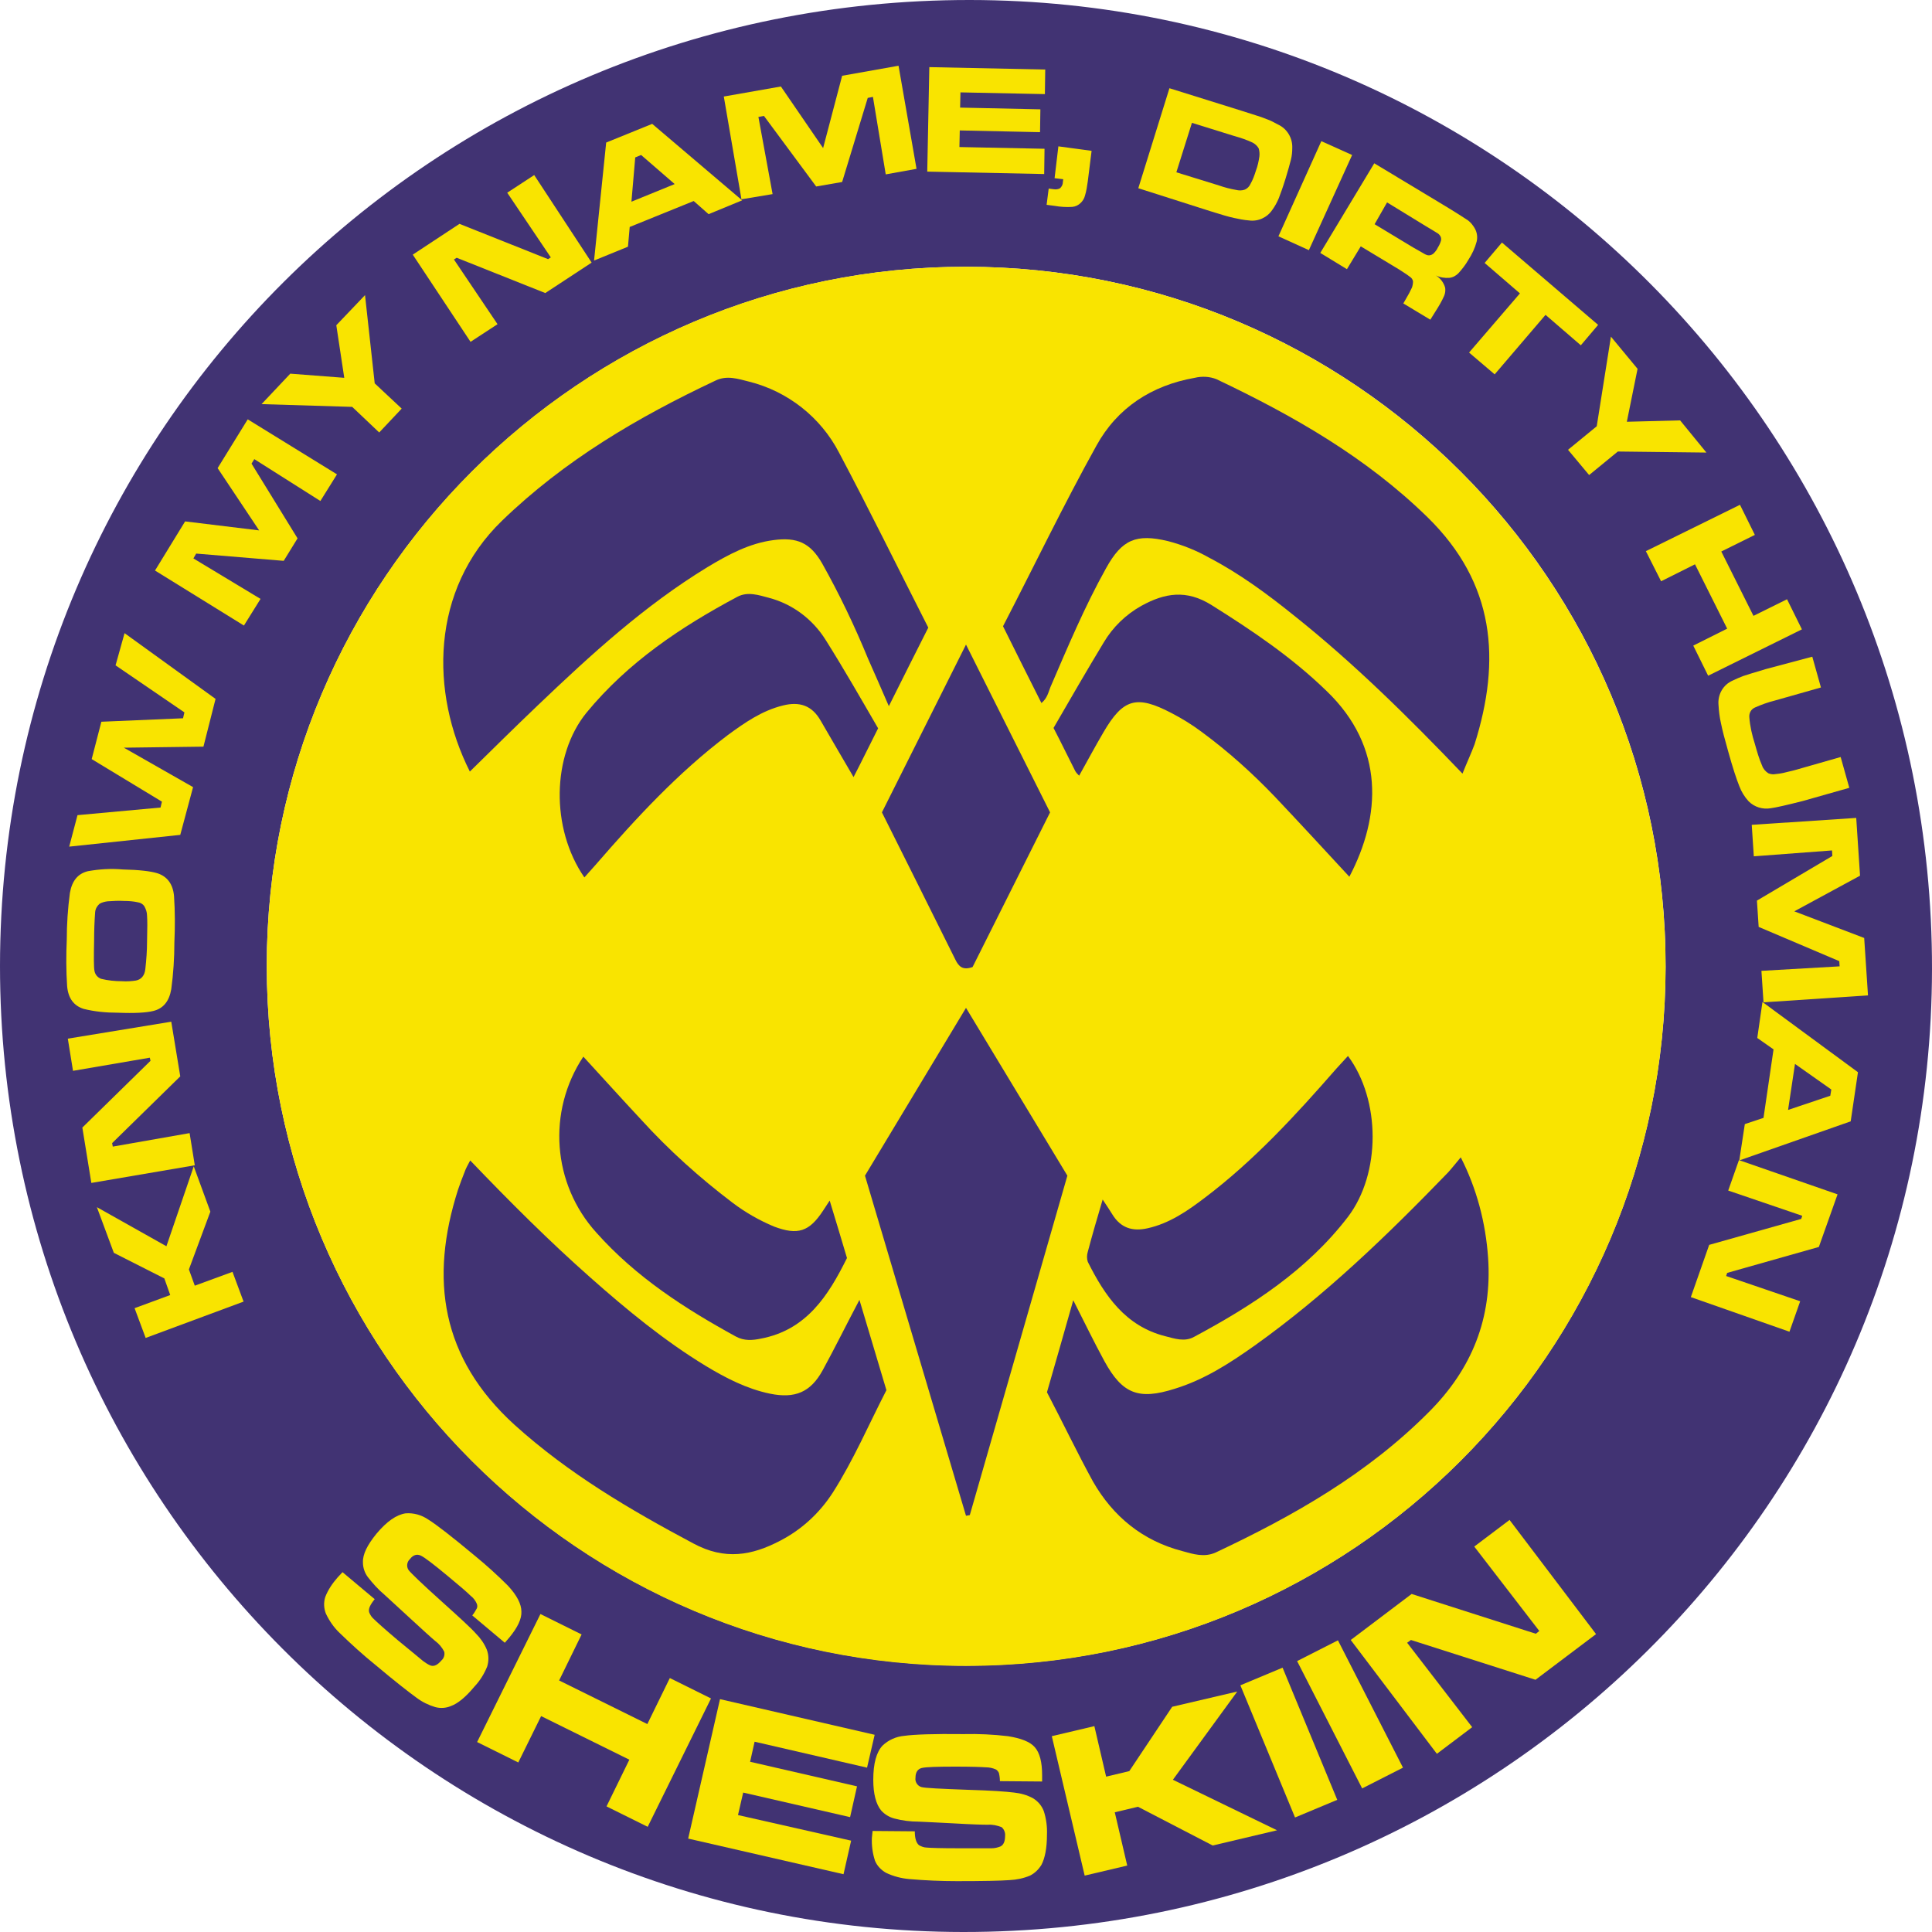 <?xml version="1.0" encoding="utf-8"?>
<!-- Generator: Adobe Illustrator 23.0.1, SVG Export Plug-In . SVG Version: 6.00 Build 0)  -->
<svg version="1.1" id="Capa_1" xmlns="http://www.w3.org/2000/svg" xmlns:xlink="http://www.w3.org/1999/xlink" x="0px" y="0px"
	 viewBox="0 0 558.4 558.4" style="enable-background:new 0 0 558.4 558.4;" xml:space="preserve">
<style type="text/css">
	.st0{fill:#413373;}
	.st1{fill:#F9E400;}
</style>
<path class="st0" d="M0,279.2C0.1,124.4,125.1-0.1,280.3,0c153.8,0.1,278.3,125.5,278.1,280.1c-0.2,153.9-125.5,278.4-280,278.3
	C124.8,558.3,0,433.1,0,279.2z M279.3,481.4c111.5,0,202-90.5,202.1-202c0.1-111.7-90.5-202.3-202.2-202.3
	c-111.4,0-202.1,90.6-202.1,202C77.1,390.8,167.6,481.4,279.3,481.4z"/>
<g>
	<path class="st1" d="M279.2,77.1c111.7,0,202.3,90.6,202.2,202.4c-0.1,111.5-90.6,201.9-202.1,202c-111.7,0-202.2-90.6-202.2-202.4
		C77.1,167.6,167.8,77,279.2,77.1L279.2,77.1z"/>
	<path class="st1" d="M42.1,386.7l-3.2-8.6l10.3-3.8l-1.7-4.8l-14.6-7.4l-4.9-13.2l20.1,11.3l7.9-23.1l4.8,13.1l-6.2,16.7l1.7,4.7
		l10.9-4l3.2,8.6L42.1,386.7z"/>
	<path class="st1" d="M26.4,341.9l-2.6-16l19.7-19.3l-0.2-0.9l-22.2,3.8l-1.5-9.3l29.9-4.9l2.6,15.8l-19.7,19.3l0.2,1l22.2-3.9
		l1.5,9.3L26.4,341.9z"/>
	<path class="st1" d="M19.3,271.6c0-4.5,0.3-9,0.9-13.5c0.6-3.5,2.3-5.6,5.2-6.3c3.3-0.6,6.7-0.8,10.1-0.5c4.7,0.1,8.1,0.5,10,1.1
		c2.8,0.9,4.5,3.1,4.8,6.6c0.3,4.5,0.3,8.9,0.1,13.4c0,4.5-0.3,9.1-0.9,13.5c-0.6,3.5-2.3,5.6-5.2,6.3c-2,0.5-5.4,0.7-10.3,0.5
		c-3.3,0-6.6-0.3-9.8-1.1c-2.9-0.9-4.5-3.1-4.8-6.6C19.1,280.5,19.1,276,19.3,271.6L19.3,271.6z M27.2,271.8
		c-0.1,4.9-0.1,7.8,0.1,8.8c0.2,1.1,0.9,1.9,1.9,2.3c2,0.5,4.1,0.7,6.1,0.7c1.3,0.1,2.7,0,4-0.2c1.5-0.3,2.5-1.4,2.7-3.3
		c0.3-2.7,0.5-5.3,0.5-8c0.1-3.7,0.1-6.2,0-7.4c0-1-0.3-1.9-0.8-2.8c-0.4-0.6-1.1-1-1.8-1.1c-1.3-0.3-2.7-0.4-4-0.4
		c-1.6-0.1-3.2,0-4.8,0.1c-0.8,0.1-1.6,0.3-2.3,0.7c-0.7,0.6-1.2,1.4-1.3,2.4C27.3,266.3,27.2,269,27.2,271.8L27.2,271.8z"/>
	<path class="st1" d="M20,244.7l2.4-9.1l24-2.2l0.4-1.7l-20.3-12.3l2.8-10.8l23.6-1l0.4-1.7l-19.9-13.6L36,183l26.3,19l-3.5,13.8
		l-23,0.3l20,11.4l-3.7,13.8L20,244.7z"/>
	<path class="st1" d="M44.8,164.9l8.7-14.2l21.4,2.6l-12-18l8.7-14.1l25.8,15.9l-4.8,7.7l-19.1-12.1l-0.8,1.3L86,155.6l-4,6.5
		L56.7,160l-0.8,1.4l19.4,11.7l-4.8,7.7L44.8,164.9z"/>
	<path class="st1" d="M75.6,116.8l8.3-8.8l15.6,1.2l-2.3-15.2l8.3-8.7l2.8,25.5l7.8,7.3l-6.5,6.9l-7.8-7.4L75.6,116.8z"/>
	<path class="st1" d="M119.3,73.6l13.5-8.9l25.6,10.2l0.8-0.5l-12.6-18.7l7.8-5.1l16.6,25.3l-13.4,8.8L132,74.5l-0.8,0.5l12.6,18.7
		l-7.8,5.1L119.3,73.6z"/>
	<path class="st1" d="M204.8,61.9l-4.3-3.8l-18.5,7.5l-0.5,5.7l-9.8,4l3.5-34.1l13.3-5.4l26,22.1L204.8,61.9z M195,53.2l-9.7-8.4
		l-1.7,0.7l-1.1,12.8L195,53.2z"/>
	<path class="st1" d="M209.2,27.9l16.5-2.9l12.2,17.8l5.5-20.9l16.3-2.9l5.2,29.8l-8.9,1.6l-3.7-22.4l-1.5,0.3l-7.4,24.3l-7.5,1.3
		l-15.1-20.4l-1.6,0.3l4.1,22.3l-9,1.5L209.2,27.9z"/>
	<path class="st1" d="M268.6,19.4l33.5,0.7l-0.1,7.1l-24.4-0.5l-0.1,4.4l23.2,0.5l-0.1,6.6l-23.2-0.5l-0.1,4.8l24.6,0.5l-0.1,7.3
		L268,49.6L268.6,19.4z"/>
	<path class="st1" d="M305.9,42.3l9.6,1.3l-1.1,8.8c-0.2,1.4-0.4,2.8-0.8,4.1c-0.2,0.8-0.6,1.5-1.2,2.1c-0.7,0.7-1.5,1.1-2.5,1.2
		c-1.7,0.1-3.4,0-5.1-0.3c-0.7-0.1-1.5-0.2-2.3-0.3l0.6-4.7l0.7,0.1l0.8,0.1c0.6,0.1,1.3,0,1.8-0.3c0.5-0.5,0.8-1.1,0.8-1.8l0.1-0.8
		l-2.5-0.3L305.9,42.3z"/>
	<path class="st1" d="M329,54.4l9-28.9l20.8,6.5c3.7,1.2,6.1,1.9,7.2,2.4c1.2,0.4,2.3,1,3.4,1.6c2.6,1.2,4.2,3.9,4.1,6.7
		c0,1.2-0.1,2.3-0.4,3.5c-0.3,1.2-0.8,3-1.5,5.3c-0.8,2.6-1.5,4.5-2,5.8c-0.5,1.2-1.1,2.3-1.9,3.4c-1.5,2.2-4.1,3.4-6.8,3
		c-1.4-0.1-2.8-0.4-4.2-0.7c-1.5-0.3-3.8-1-7-2L329,54.4z M340,49.8l12.3,3.8c1.7,0.6,3.3,1,5,1.3c0.8,0.2,1.7,0.2,2.5-0.1
		c0.7-0.3,1.3-0.9,1.6-1.6c0.7-1.2,1.2-2.6,1.6-3.9c0.5-1.3,0.8-2.7,1-4.1c0.1-0.8,0-1.6-0.2-2.3c-0.4-0.7-1-1.3-1.8-1.7
		c-1.7-0.8-3.5-1.4-5.3-1.9l-12.2-3.8L340,49.8z"/>
	<path class="st1" d="M381.9,40.8l8.9,4l-12.5,27.5l-8.8-4L381.9,40.8z"/>
	<path class="st1" d="M381.6,73.1l15.6-25.9l19.1,11.5c4.5,2.7,7.1,4.4,8,5c0.8,0.6,1.5,1.5,2,2.4c0.6,1.1,0.8,2.4,0.5,3.7
		c-0.5,1.9-1.3,3.6-2.4,5.3c-0.8,1.4-1.8,2.7-2.9,3.9c-0.7,0.7-1.6,1.2-2.6,1.3c-1.3,0.1-2.7-0.1-3.9-0.7c1.3,0.8,2.3,2.1,2.7,3.6
		c0.1,0.8,0,1.6-0.3,2.3c-0.7,1.6-1.6,3.1-2.5,4.5l-1.5,2.4l-7.8-4.7l0.8-1.4c0.6-1,1.2-2.1,1.7-3.2c0.2-0.6,0.3-1.2,0.3-1.8
		c-0.1-0.5-0.4-1-0.9-1.3c-1-0.8-2.1-1.4-3.1-2.1l-11.1-6.7l-4,6.6L381.6,73.1z M397.3,64.8l11.1,6.7c2,1.1,3.1,1.8,3.5,2
		c0.4,0.2,0.7,0.3,1.1,0.3c0.5,0,0.9-0.2,1.3-0.5c0.5-0.5,1-1.1,1.3-1.8c0.4-0.6,0.7-1.3,0.9-2c0.1-0.5,0-1-0.3-1.4
		c-0.2-0.3-0.5-0.6-0.9-0.8c-0.4-0.3-1.5-0.9-3.3-2l-11.1-6.8L397.3,64.8z"/>
	<path class="st1" d="M434.1,70.1l27.8,23.8l-5,5.9L446.7,91L432,108.2l-7.4-6.3l14.7-17.1L429.1,76L434.1,70.1z"/>
	<path class="st1" d="M465.6,97.3l7.7,9.3l-3.1,15.3l15.4-0.4l7.6,9.3l-25.6-0.3l-8.3,6.8l-6.1-7.3l8.3-6.8L465.6,97.3z"/>
	<path class="st1" d="M502.9,145.9l4.3,8.7l-9.7,4.8l9.3,18.6l9.7-4.8l4.3,8.7l-27.1,13.4l-4.3-8.7l9.8-4.9l-9.3-18.6l-9.8,4.9
		l-4.4-8.7L502.9,145.9z"/>
	<path class="st1" d="M523.8,189.8l2.5,8.9l-13.4,3.8c-2,0.5-3.9,1.2-5.7,2c-1.1,0.5-1.7,1.6-1.6,2.8c0.2,2.6,0.8,5.2,1.6,7.7
		c0.6,2.1,1.2,4.3,2.1,6.3c0.3,0.9,1,1.7,1.8,2.2c0.5,0.2,1,0.3,1.5,0.3c0.9-0.1,1.9-0.2,2.8-0.4c1.3-0.3,2.4-0.6,3.3-0.8l13.3-3.8
		l2.5,8.9l-13.4,3.8c-4.7,1.2-7.8,1.9-9.3,2.1c-2.3,0.4-4.7-0.3-6.4-2c-1.2-1.3-2.1-2.8-2.7-4.4c-0.8-2-1.9-5.3-3.2-10
		c-1-3.5-1.7-6.2-2.1-8.2c-0.4-1.7-0.6-3.5-0.7-5.2c-0.3-3,1.3-5.9,4.1-7.1c1-0.5,2-0.9,3-1.3c0.9-0.3,3.1-1,6.5-2L523.8,189.8z"/>
	<path class="st1" d="M536.5,236.4l1.1,16.7l-19,10.3l20.2,7.7l1.1,16.6l-30.2,2l-0.6-9.1l22.6-1.3l-0.1-1.5l-23.3-9.9l-0.5-7.6
		l21.8-12.9l-0.1-1.6l-22.6,1.7l-0.6-9.1L536.5,236.4z"/>
	<path class="st1" d="M504.3,324.9l5.4-1.8l2.9-19.8l-4.7-3.3l1.5-10.4l27.6,20.3l-2.1,14.2l-32.2,11.3L504.3,324.9z M516.8,320.8
		l12.2-4.1l0.3-1.8l-10.5-7.4L516.8,320.8z"/>
	<path class="st1" d="M531.1,345.2l-5.4,15.2l-26.5,7.5l-0.3,0.9l21.4,7.3l-3.1,8.8l-28.5-10l5.3-15.1l26.6-7.5l0.3-0.9l-21.4-7.3
		l3.1-8.8L531.1,345.2z"/>
	<path class="st1" d="M99,454.4l9.3,7.8c-1.3,1.6-1.9,2.8-1.6,3.8c0.3,0.8,0.8,1.5,1.4,2c0.7,0.7,2.9,2.7,6.8,6
		c4.1,3.4,6.6,5.4,7.4,6.1c0.7,0.5,1.4,1,2.2,1.3c1,0.3,2-0.2,3.1-1.5c0.7-0.6,1-1.6,0.8-2.5c-0.6-1.2-1.5-2.3-2.6-3.1
		c-1.2-1-3.6-3.2-7.3-6.6c-3.7-3.4-6.2-5.7-7.4-6.8c-1.8-1.5-3.4-3.3-4.8-5.1c-0.9-1.2-1.4-2.7-1.4-4.2c-0.1-2.4,1.3-5.1,3.9-8.3
		c3-3.6,5.8-5.5,8.4-5.9c2.4-0.2,4.7,0.5,6.6,1.8c2.4,1.5,6.9,5,13.5,10.5c3.3,2.7,6.5,5.6,9.5,8.6c2.6,2.8,3.9,5.3,3.9,7.5
		c0.1,2.1-1.1,4.6-3.5,7.5l-1.3,1.5l-9.4-7.9c0.5-0.6,0.9-1.3,1.3-2c0.2-0.4,0.2-0.9,0-1.4c-0.4-0.9-1-1.7-1.8-2.3
		c-1-1-3.2-2.9-6.6-5.7c-4.1-3.4-6.7-5.4-7.8-5.9c-1.1-0.5-2.2-0.2-3.1,1c-0.9,0.8-1.1,2.2-0.4,3.2c0.6,0.8,3.8,3.9,9.7,9.2
		c5,4.5,8.3,7.5,9.8,9.2c1.3,1.3,2.4,2.9,3.1,4.6c0.6,1.6,0.6,3.3,0.1,4.9c-0.9,2.2-2.1,4.1-3.7,5.8c-2.5,3-4.8,4.9-6.8,5.6
		c-1.4,0.6-3,0.7-4.5,0.3c-2-0.6-3.8-1.5-5.4-2.7c-2.2-1.6-6.2-4.7-11.9-9.5c-3.6-2.9-7-6-10.3-9.2c-1.7-1.6-3-3.5-4-5.6
		c-0.6-1.5-0.7-3.2-0.2-4.8c0.8-2.1,2.1-4,3.6-5.7L99,454.4z"/>
	<path class="st1" d="M156.2,466.5l11.9,5.9l-6.5,13.3l25.5,12.6l6.5-13.3l11.9,5.9l-18.3,37.1l-11.9-5.9l6.6-13.5L156.4,496
		l-6.6,13.4l-11.9-5.9L156.2,466.5z"/>
	<path class="st1" d="M208.1,491.1l44.7,10.3l-2.2,9.5l-32.5-7.5l-1.3,5.8l30.9,7.1l-2,8.9l-30.9-7.1l-1.5,6.5L246,532l-2.2,9.7
		l-44.9-10.3L208.1,491.1z"/>
	<path class="st1" d="M252.2,529.2l12.2,0.1c0,2,0.4,3.3,1.2,4c0.7,0.4,1.5,0.7,2.3,0.7c1,0.1,4,0.2,9.1,0.2h9.6
		c0.9,0,1.7-0.2,2.5-0.5c0.9-0.4,1.4-1.4,1.4-3.1c0.1-0.9-0.3-1.9-1-2.5c-1.3-0.5-2.6-0.8-4-0.7c-1.5,0-4.8-0.1-9.9-0.4
		c-5.1-0.3-8.5-0.4-10.1-0.5c-2.4,0-4.7-0.3-7-0.9c-1.5-0.4-2.8-1.2-3.8-2.3c-1.5-1.8-2.3-4.8-2.3-8.9c0-4.7,0.9-8,2.7-9.9
		c1.7-1.6,3.9-2.6,6.3-2.8c2.8-0.4,8.5-0.6,17.1-0.5c4.3-0.1,8.6,0.1,12.8,0.6c3.8,0.6,6.4,1.6,7.8,3.2c1.4,1.6,2.1,4.3,2.1,8v1.9
		l-12.2-0.1c0-0.8-0.1-1.6-0.3-2.4c-0.2-0.4-0.5-0.8-0.9-1c-0.9-0.4-1.9-0.6-2.9-0.6c-1.4-0.1-4.3-0.2-8.7-0.2
		c-5.3,0-8.6,0.1-9.8,0.4c-1.2,0.3-1.8,1.3-1.8,2.8c-0.2,1.2,0.6,2.4,1.7,2.7c1,0.3,5.4,0.5,13.4,0.8c6.7,0.2,11.1,0.5,13.4,0.8
		c1.9,0.2,3.7,0.7,5.4,1.6c1.5,0.9,2.6,2.2,3.2,3.8c0.7,2.2,1,4.5,0.9,6.8c0,3.9-0.6,6.8-1.6,8.7c-0.8,1.3-1.9,2.4-3.3,3.1
		c-1.9,0.8-3.9,1.2-5.9,1.3c-2.7,0.2-7.8,0.3-15.2,0.3c-4.6,0-9.2-0.2-13.8-0.6c-2.3-0.2-4.6-0.8-6.7-1.8c-1.4-0.8-2.6-2-3.2-3.5
		c-0.7-2.1-1-4.4-0.9-6.6L252.2,529.2z"/>
	<path class="st1" d="M304,501.8l12.3-2.9l3.4,14.6l6.7-1.6l12.4-18.6l18.8-4.4l-18.6,25.5l30.1,14.6l-18.6,4.4l-21.6-11.2l-6.7,1.6
		l3.6,15.4l-12.3,2.9L304,501.8z"/>
	<path class="st1" d="M358.5,487.1l12.2-5.1l15.8,38.2l-12.2,5.1L358.5,487.1z"/>
	<path class="st1" d="M374.9,480.1l11.8-6l18.8,36.8l-11.8,6L374.9,480.1z"/>
	<path class="st1" d="M390.4,474l17.6-13.3l35.9,11.5l1-0.8L426.1,447l10.2-7.7l25,33l-17.5,13.2l-36-11.5l-1.1,0.8l18.8,24.4
		l-10.2,7.7L390.4,474z"/>
</g>
<path class="st0" d="M422.7,223.6c-15.9-16.6-31.5-32-48.7-45.7c-7.7-6.2-15.7-12.1-24.5-16.7c-3.7-2.1-7.7-3.7-11.9-4.8
	c-9.2-2.2-13.3-0.5-17.9,7.8c-6.2,11.1-11.1,22.8-16.1,34.4c-0.6,1.5-0.9,3.2-2.6,4.6c-3.7-7.4-7.4-14.7-11.1-22.2
	c9-17.4,17.5-35.1,27-52.2c6-10.9,15.9-17.4,28.4-19.6c2.1-0.5,4.3-0.4,6.3,0.4c22.1,10.5,43.2,22.5,61,39.9
	c19.5,19.1,21.3,41.2,13.6,65.6C425.2,217.8,424,220.3,422.7,223.6z"/>
<path class="st0" d="M268.3,181.4c-3.8,7.5-7.4,14.7-11.4,22.7c-2.2-5.1-4.1-9.4-6-13.7c-3.9-9.5-8.3-18.7-13.3-27.6
	c-3.4-5.9-7.2-7.6-14-6.7c-7,0.9-13.1,4.2-19.1,7.8c-18.2,11.1-33.7,25.3-49,39.9c-6.6,6.3-13.2,12.8-19.7,19.2
	c-11.5-22.8-11.4-52.5,9.3-72.5c18.1-17.5,39.2-29.9,61.7-40.5c3.3-1.6,6.5-0.5,9.7,0.3c11.2,2.8,20.7,10.3,26,20.5
	C251.3,147.4,259.6,164.3,268.3,181.4L268.3,181.4z"/>
<path class="st0" d="M135.9,335.4c11.5,12,22.8,23.3,34.8,33.9c10.5,9.3,21.3,18.2,33.3,25.5c5.8,3.5,11.8,6.6,18.5,8
	c7.3,1.5,11.8-0.4,15.3-6.8s6.8-13.1,10.6-20.3l7.8,26.1c-5.1,9.9-9.5,20.2-15.5,29.6c-3.8,5.9-9,10.7-15.2,13.9
	c-8.2,4.3-16,5.7-25.1,0.8c-18.4-9.8-36.1-20.2-51.7-34.3c-21.2-19.3-24.6-42.1-16.3-68c0.6-1.7,1.2-3.4,1.9-5.1
	C134.6,337.8,135.1,336.9,135.9,335.4L135.9,335.4z"/>
<path class="st0" d="M302.6,402.4c2.5-8.6,4.9-17.1,7.6-26.6c3.3,6.5,6,12.1,9,17.6c5.2,9.5,9.9,11.3,20.3,8
	c8.5-2.6,15.8-7.3,23-12.4c20.5-14.6,38.5-32,56-50.1c1.1-1.2,2.1-2.5,3.7-4.4c4.6,9,7.2,18.9,7.9,29c1.2,17.4-4.6,32.1-17.1,44.6
	c-17.8,17.9-39.1,30-61.6,40.6c-3.3,1.5-6.5,0.5-9.7-0.4c-11.5-3-20-10-25.8-20.1C311.3,419.8,307.1,411,302.6,402.4z"/>
<path class="st0" d="M279.2,291.3l29.3,48.5c-9.4,32.7-18.8,65.4-28.2,98.1l-1.1,0.2c-9.7-32.6-19.4-65.3-29.2-98.3L279.2,291.3z"/>
<path class="st0" d="M390,253.4c-7.4-8-14.4-15.6-21.5-23.1c-6.5-6.8-13.5-13.1-21.1-18.7c-2.8-2.1-5.7-3.9-8.8-5.5
	c-10.1-5.3-14-4.2-19.7,5.6c-2.4,4.1-4.6,8.2-7,12.5c-0.4-0.4-0.8-0.8-1.1-1.3c-2.1-4.1-4.1-8.3-6.3-12.5
	c4.8-8.3,9.6-16.6,14.5-24.7c2.6-4.4,6.4-8.1,10.9-10.6c6.7-3.7,13-4.8,20.3-0.2c11.8,7.4,23.1,15,33.2,24.8
	C400.3,215.9,399.2,235.9,390,253.4L390,253.4z"/>
<path class="st0" d="M253.8,210.5c-2.4,4.7-4.6,9.3-7.1,14.1c-3.3-5.6-6.4-11-9.5-16.3c-2.5-4.4-6.1-5.6-10.9-4.4
	c-6.1,1.5-11.1,5-16,8.6c-14.3,10.8-26.4,23.9-38.1,37.4l-3.3,3.7c-9.8-14.2-9.4-35.3,0.6-47.6c12-14.6,27.3-24.8,43.6-33.5
	c3-1.6,6.2-0.5,9.2,0.3c6.8,1.8,12.6,6.2,16.3,12.1C243.9,193.3,248.8,201.9,253.8,210.5L253.8,210.5z"/>
<path class="st0" d="M239.8,347c1.8,5.9,3.4,11.2,5,16.6c-5.4,10.9-11.7,20.8-24.9,23.3c-2.4,0.5-4.8,0.7-7.2-0.6
	c-14.8-8.1-28.9-17.2-40.3-30c-12.8-14.1-14.3-35.1-3.8-50.9c5.6,6.1,11.1,12.2,16.7,18.2c8,8.8,16.9,16.8,26.4,24
	c3.7,2.8,7.7,5.1,12,6.9c6.9,2.6,10.2,1.5,14.2-4.6L239.8,347z"/>
<path class="st0" d="M318.7,346.7c1.2,1.8,2,3,2.8,4.3c2.4,3.9,5.8,5,10.2,4c6.3-1.4,11.5-5,16.5-8.8c14.3-10.8,26.4-24,38.1-37.4
	c1.1-1.2,2.2-2.4,3.3-3.6c9.5,12.8,9.5,34,0,46.5c-11.8,15.4-27.7,25.7-44.5,34.7c-2.7,1.5-5.6,0.5-8.3-0.2
	c-11.5-2.9-17.5-11.7-22.4-21.5c-0.3-0.9-0.3-1.9,0-2.9C315.7,356.9,317.1,352.1,318.7,346.7L318.7,346.7z"/>
<path class="st0" d="M281.1,279.5c-2.8,1-4-0.1-5-2.2c-7-14.1-14.1-28.3-21.2-42.5l24.3-48.5c8.3,16.6,16.3,32.5,24.3,48.5
	L281.1,279.5z"/>
</svg>

